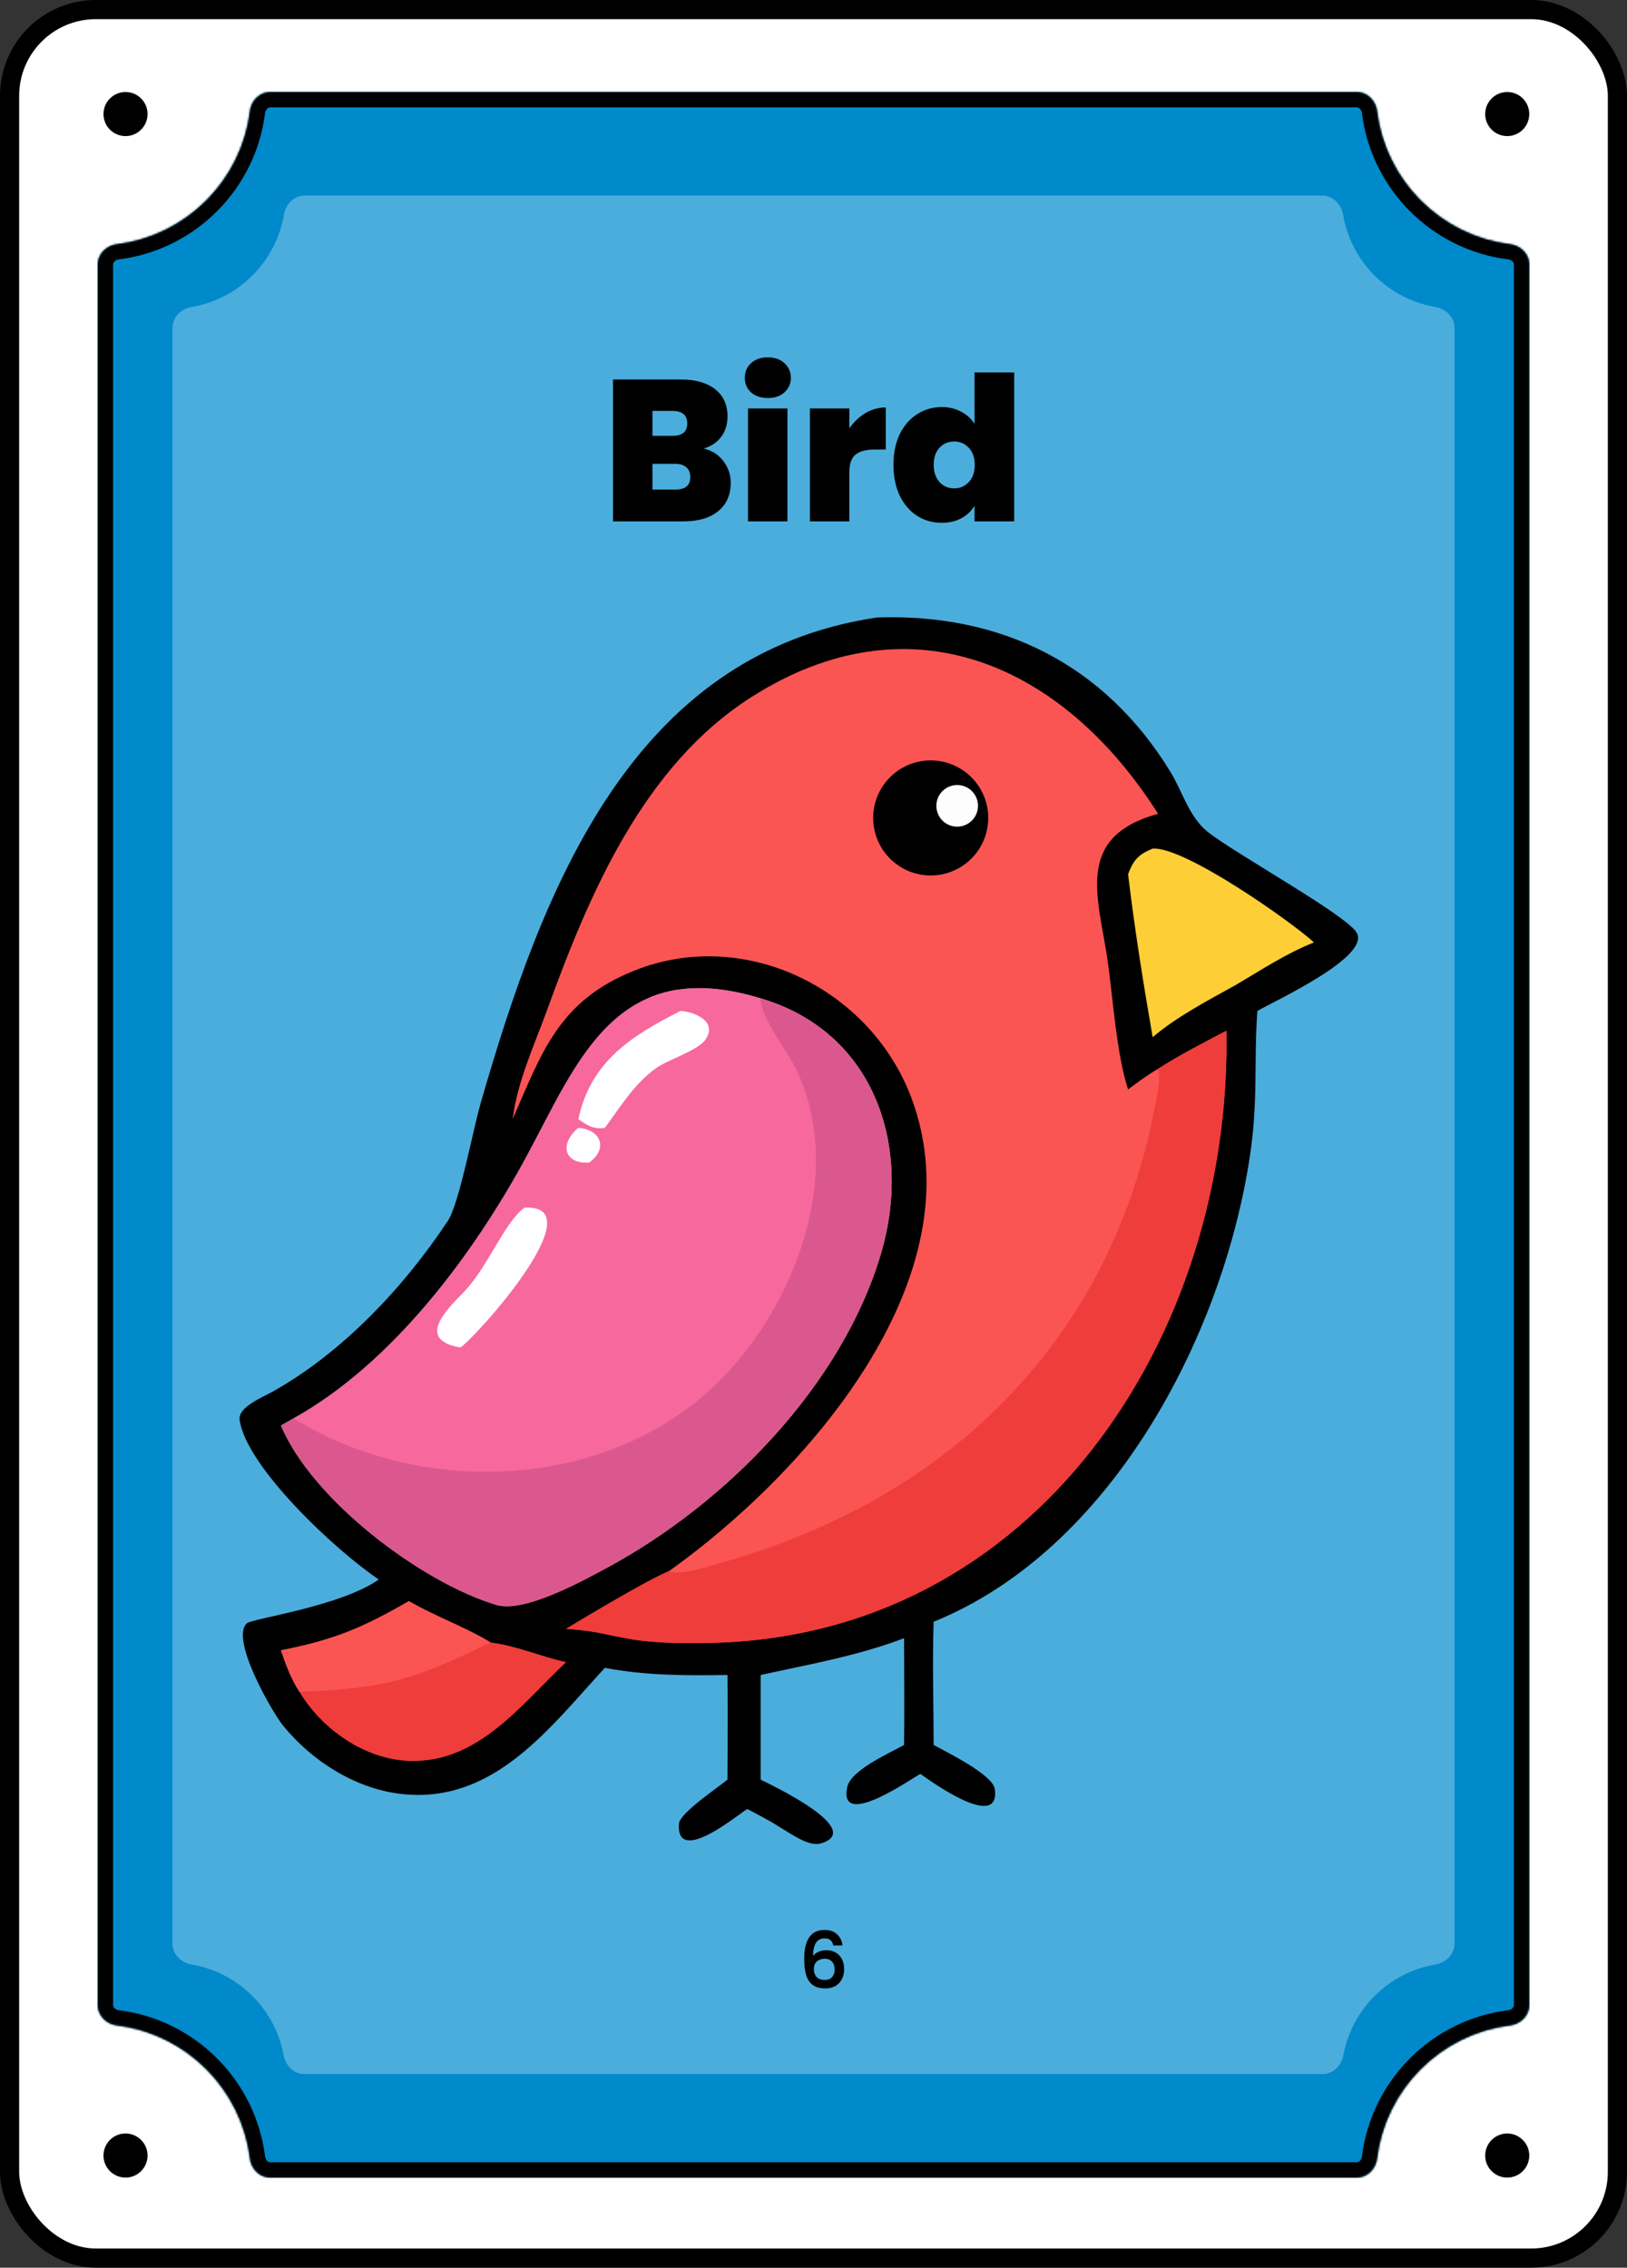<svg width="849" height="1183" viewBox="0 0 849 1183" fill="none" xmlns="http://www.w3.org/2000/svg">
<rect x="0" y="0" width="849" height="1183" fill="#333333" stroke="none"/>
<rect x="5" y="5" width="839" height="1173" rx="45" fill="white"/>
<rect x="5" y="5" width="839" height="1173" rx="45" stroke="black" stroke-width="10"/>
<circle cx="786.5" cy="1124.5" r="11.5" fill="black"/>
<circle cx="786.5" cy="59.5" r="11.5" fill="black"/>
<path d="M77 1124.5C77 1130.85 71.851 1136 65.5 1136C59.149 1136 54 1130.85 54 1124.5C54 1118.15 59.149 1113 65.5 1113C71.851 1113 77 1118.15 77 1124.5Z" fill="black"/>
<path d="M77 59.5C77 65.851 71.851 71 65.5 71C59.149 71 54 65.851 54 59.5C54 53.149 59.149 48 65.5 48C71.851 48 77 53.149 77 59.5Z" fill="black"/>
<mask id="path-6-inside-1_1_4132" fill="white">
<path d="M708 48C713.523 48 717.934 52.5 718.616 57.98C723.122 94.183 751.817 122.878 788.02 127.384C793.5 128.066 798 132.477 798 138V1046C798 1051.52 793.5 1055.93 788.02 1056.62C751.817 1061.12 723.122 1089.82 718.616 1126.02C717.934 1131.5 713.523 1136 708 1136H141C135.477 1136 131.066 1131.5 130.384 1126.02C125.878 1089.82 97.183 1061.12 60.98 1056.62C55.5 1055.93 51 1051.52 51 1046V138C51 132.477 55.5 128.066 60.98 127.384C97.183 122.878 125.878 94.183 130.384 57.98C131.066 52.5 135.477 48 141 48H708Z"/>
</mask>
<path d="M708 48C713.523 48 717.934 52.5 718.616 57.98C723.122 94.183 751.817 122.878 788.02 127.384C793.5 128.066 798 132.477 798 138V1046C798 1051.52 793.5 1055.93 788.02 1056.62C751.817 1061.12 723.122 1089.82 718.616 1126.02C717.934 1131.5 713.523 1136 708 1136H141C135.477 1136 131.066 1131.5 130.384 1126.02C125.878 1089.82 97.183 1061.12 60.98 1056.62C55.5 1055.93 51 1051.52 51 1046V138C51 132.477 55.5 128.066 60.98 127.384C97.183 122.878 125.878 94.183 130.384 57.98C131.066 52.5 135.477 48 141 48H708Z" fill="#0089CB"/>
<path d="M130.384 1126.02L138.322 1125.03L130.384 1126.02ZM718.616 1126.02L710.678 1125.03L718.616 1126.02ZM788.02 1056.62L789.008 1064.56L788.02 1056.62ZM718.616 57.98L726.555 56.992L718.616 57.98ZM718.616 57.98L710.678 58.968C715.635 98.806 747.194 130.365 787.032 135.322L788.02 127.384L789.008 119.445C756.44 115.392 730.608 89.56 726.555 56.992L718.616 57.98ZM798 138H790V1046H798H806V138H798ZM788.02 1056.62L787.032 1048.68C747.194 1053.64 715.635 1085.19 710.678 1125.03L718.616 1126.02L726.555 1127.01C730.608 1094.44 756.44 1068.61 789.008 1064.56L788.02 1056.62ZM708 1136V1128H141V1136V1144H708V1136ZM130.384 1126.02L138.322 1125.03C133.365 1085.19 101.806 1053.64 61.968 1048.68L60.98 1056.62L59.992 1064.56C92.56 1068.61 118.392 1094.44 122.445 1127.01L130.384 1126.02ZM51 1046H59V138H51H43V1046H51ZM60.98 127.384L61.968 135.322C101.806 130.365 133.365 98.806 138.322 58.968L130.384 57.98L122.445 56.992C118.392 89.56 92.56 115.392 59.992 119.445L60.98 127.384ZM141 48V56H708V48V40H141V48ZM130.384 57.98L138.322 58.968C138.438 58.039 138.872 57.231 139.427 56.696C139.954 56.189 140.494 56 141 56V48V40C130.84 40 123.547 48.133 122.445 56.992L130.384 57.98ZM51 138H59C59 137.494 59.189 136.954 59.696 136.427C60.231 135.872 61.039 135.438 61.968 135.322L60.98 127.384L59.992 119.445C51.133 120.547 43 127.84 43 138H51ZM60.98 1056.62L61.968 1048.68C61.039 1048.56 60.231 1048.13 59.696 1047.57C59.189 1047.05 59 1046.51 59 1046H51H43C43 1056.16 51.133 1063.45 59.992 1064.56L60.98 1056.62ZM141 1136V1128C140.494 1128 139.954 1127.81 139.427 1127.3C138.872 1126.77 138.438 1125.96 138.322 1125.03L130.384 1126.02L122.445 1127.01C123.547 1135.87 130.84 1144 141 1144V1136ZM718.616 1126.02L710.678 1125.03C710.562 1125.96 710.128 1126.77 709.573 1127.3C709.046 1127.81 708.506 1128 708 1128V1136V1144C718.16 1144 725.453 1135.87 726.555 1127.01L718.616 1126.02ZM798 1046H790C790 1046.51 789.811 1047.05 789.304 1047.57C788.769 1048.13 787.961 1048.56 787.032 1048.68L788.02 1056.62L789.008 1064.56C797.867 1063.45 806 1056.16 806 1046H798ZM788.02 127.384L787.032 135.322C787.961 135.438 788.769 135.872 789.304 136.427C789.811 136.954 790 137.494 790 138H798H806C806 127.84 797.867 120.547 789.008 119.445L788.02 127.384ZM718.616 57.98L726.555 56.992C725.453 48.133 718.16 40 708 40V48V56C708.506 56 709.046 56.189 709.573 56.696C710.128 57.231 710.562 58.039 710.678 58.968L718.616 57.98Z" fill="black" mask="url(#path-6-inside-1_1_4132)"/>
<path d="M690 102C695.523 102 699.911 106.512 700.837 111.957C705.019 136.563 724.437 155.981 749.043 160.163C754.488 161.089 759 165.477 759 171V1014C759 1019.52 754.488 1023.91 749.043 1024.84C724.711 1028.97 705.454 1048 700.984 1072.22C699.993 1077.59 695.633 1082 690.175 1082H158.825C153.367 1082 149.007 1077.59 148.016 1072.22C143.546 1048 124.288 1028.97 99.957 1024.84C94.512 1023.91 90 1019.52 90 1014V171C90 165.477 94.512 161.089 99.957 160.163C124.563 155.981 143.981 136.563 148.163 111.957C149.089 106.512 153.477 102 159 102H690Z" fill="#4BADDC"/>
<mask id="path-9-outside-2_1_4132" maskUnits="userSpaceOnUse" x="419" y="1006" width="22" height="32" fill="black">
<rect fill="white" x="419" y="1006" width="22" height="32"/>
<path d="M435.08 1014.6C434.787 1013.37 434.253 1012.45 433.48 1011.84C432.707 1011.23 431.627 1010.92 430.24 1010.92C428.133 1010.92 426.56 1011.73 425.52 1013.36C424.48 1014.96 423.933 1017.63 423.88 1021.36C424.573 1020.19 425.587 1019.28 426.92 1018.64C428.253 1018 429.693 1017.68 431.24 1017.68C433 1017.68 434.547 1018.07 435.88 1018.84C437.24 1019.59 438.293 1020.68 439.04 1022.12C439.813 1023.56 440.2 1025.28 440.2 1027.28C440.2 1029.15 439.827 1030.81 439.08 1032.28C438.36 1033.75 437.28 1034.91 435.84 1035.76C434.4 1036.59 432.667 1037 430.64 1037C427.893 1037 425.733 1036.4 424.16 1035.2C422.613 1033.97 421.52 1032.25 420.88 1030.04C420.267 1027.83 419.96 1025.07 419.96 1021.76C419.96 1012 423.4 1007.12 430.28 1007.12C432.947 1007.12 435.04 1007.84 436.56 1009.28C438.107 1010.72 439.013 1012.49 439.28 1014.6H435.08ZM430.24 1021.52C428.613 1021.52 427.227 1022.01 426.08 1023C424.96 1023.96 424.4 1025.36 424.4 1027.2C424.4 1029.04 424.92 1030.51 425.96 1031.6C427.027 1032.67 428.507 1033.2 430.4 1033.2C432.08 1033.2 433.4 1032.68 434.36 1031.64C435.347 1030.6 435.84 1029.21 435.84 1027.48C435.84 1025.67 435.36 1024.23 434.4 1023.16C433.467 1022.07 432.08 1021.52 430.24 1021.52Z"/>
</mask>
<path d="M435.08 1014.6C434.787 1013.37 434.253 1012.45 433.48 1011.84C432.707 1011.23 431.627 1010.92 430.24 1010.92C428.133 1010.92 426.56 1011.73 425.52 1013.36C424.48 1014.96 423.933 1017.63 423.88 1021.36C424.573 1020.19 425.587 1019.28 426.92 1018.64C428.253 1018 429.693 1017.68 431.24 1017.68C433 1017.68 434.547 1018.07 435.88 1018.84C437.24 1019.59 438.293 1020.68 439.04 1022.12C439.813 1023.56 440.2 1025.28 440.2 1027.28C440.2 1029.15 439.827 1030.81 439.08 1032.28C438.36 1033.75 437.28 1034.91 435.84 1035.76C434.4 1036.59 432.667 1037 430.64 1037C427.893 1037 425.733 1036.4 424.16 1035.2C422.613 1033.97 421.52 1032.25 420.88 1030.04C420.267 1027.83 419.96 1025.07 419.96 1021.76C419.96 1012 423.4 1007.12 430.28 1007.12C432.947 1007.12 435.04 1007.84 436.56 1009.28C438.107 1010.72 439.013 1012.49 439.28 1014.6H435.08ZM430.24 1021.52C428.613 1021.52 427.227 1022.01 426.08 1023C424.96 1023.96 424.4 1025.36 424.4 1027.2C424.4 1029.04 424.92 1030.51 425.96 1031.6C427.027 1032.67 428.507 1033.2 430.4 1033.2C432.08 1033.2 433.4 1032.68 434.36 1031.64C435.347 1030.6 435.84 1029.21 435.84 1027.48C435.84 1025.67 435.36 1024.23 434.4 1023.16C433.467 1022.07 432.08 1021.52 430.24 1021.52Z" fill="black"/>
<path d="M435.08 1014.6L434.788 1014.67L434.843 1014.9H435.08V1014.6ZM433.48 1011.84L433.666 1011.6L433.48 1011.84ZM425.52 1013.36L425.772 1013.52L425.773 1013.52L425.52 1013.36ZM423.88 1021.36L423.58 1021.36L423.564 1022.48L424.138 1021.51L423.88 1021.36ZM435.88 1018.84L435.729 1019.1L435.736 1019.1L435.88 1018.84ZM439.04 1022.12L438.774 1022.26L438.776 1022.26L439.04 1022.12ZM439.08 1032.28L438.813 1032.14L438.811 1032.15L439.08 1032.28ZM435.84 1035.76L435.989 1036.02L435.993 1036.02L435.84 1035.76ZM424.16 1035.2L423.974 1035.44L423.978 1035.44L424.16 1035.2ZM420.88 1030.04L420.591 1030.12L420.592 1030.12L420.88 1030.04ZM436.56 1009.28L436.354 1009.5L436.356 1009.5L436.56 1009.28ZM439.28 1014.6V1014.9H439.62L439.578 1014.56L439.28 1014.6ZM426.08 1023L426.275 1023.23L426.276 1023.23L426.08 1023ZM425.96 1031.6L425.743 1031.81L425.748 1031.81L425.96 1031.6ZM434.36 1031.64L434.142 1031.43L434.14 1031.44L434.36 1031.64ZM434.4 1023.16L434.172 1023.35L434.177 1023.36L434.4 1023.16ZM435.08 1014.6L435.372 1014.53C435.067 1013.26 434.506 1012.27 433.666 1011.6L433.48 1011.84L433.294 1012.08C434.001 1012.64 434.506 1013.49 434.788 1014.67L435.08 1014.6ZM433.48 1011.84L433.666 1011.6C432.822 1010.94 431.667 1010.62 430.24 1010.62V1010.92V1011.22C431.586 1011.22 432.591 1011.52 433.294 1012.08L433.48 1011.84ZM430.24 1010.92V1010.62C428.042 1010.62 426.368 1011.48 425.267 1013.2L425.52 1013.36L425.773 1013.52C426.752 1011.99 428.225 1011.22 430.24 1011.22V1010.92ZM425.52 1013.36L425.268 1013.2C424.18 1014.87 423.634 1017.61 423.58 1021.36L423.88 1021.36L424.18 1021.36C424.233 1017.64 424.78 1015.05 425.772 1013.52L425.52 1013.36ZM423.88 1021.36L424.138 1021.51C424.799 1020.39 425.765 1019.53 427.05 1018.91L426.92 1018.64L426.79 1018.37C425.408 1019.03 424.348 1019.98 423.622 1021.21L423.88 1021.36ZM426.92 1018.64L427.05 1018.91C428.341 1018.29 429.736 1017.98 431.24 1017.98V1017.68V1017.38C429.651 1017.38 428.166 1017.71 426.79 1018.37L426.92 1018.64ZM431.24 1017.68V1017.98C432.955 1017.98 434.448 1018.36 435.729 1019.1L435.88 1018.84L436.031 1018.58C434.645 1017.78 433.045 1017.38 431.24 1017.38V1017.68ZM435.88 1018.84L435.736 1019.1C437.041 1019.82 438.053 1020.87 438.774 1022.26L439.04 1022.12L439.306 1021.98C438.534 1020.49 437.439 1019.35 436.024 1018.58L435.88 1018.84ZM439.04 1022.12L438.776 1022.26C439.521 1023.65 439.9 1025.32 439.9 1027.28H440.2H440.5C440.5 1025.24 440.106 1023.47 439.304 1021.98L439.04 1022.12ZM440.2 1027.28H439.9C439.9 1029.11 439.535 1030.72 438.813 1032.14L439.08 1032.28L439.347 1032.42C440.118 1030.9 440.5 1029.19 440.5 1027.28H440.2ZM439.08 1032.28L438.811 1032.15C438.117 1033.56 437.078 1034.68 435.687 1035.5L435.84 1035.76L435.993 1036.02C437.482 1035.14 438.603 1033.93 439.349 1032.41L439.08 1032.28ZM435.84 1035.76L435.691 1035.5C434.305 1036.3 432.626 1036.7 430.64 1036.7V1037V1037.3C432.708 1037.3 434.495 1036.88 435.989 1036.02L435.84 1035.76ZM430.64 1037V1036.7C427.934 1036.7 425.846 1036.11 424.342 1034.96L424.16 1035.2L423.978 1035.44C425.621 1036.69 427.853 1037.3 430.64 1037.3V1037ZM424.16 1035.2L424.346 1034.96C422.856 1033.78 421.794 1032.12 421.168 1029.96L420.88 1030.04L420.592 1030.12C421.246 1032.39 422.37 1034.16 423.974 1035.44L424.16 1035.2ZM420.88 1030.04L421.169 1029.96C420.565 1027.78 420.26 1025.05 420.26 1021.76H419.96H419.66C419.66 1025.08 419.968 1027.87 420.591 1030.12L420.88 1030.04ZM419.96 1021.76H420.26C420.26 1016.91 421.117 1013.32 422.785 1010.95C424.44 1008.61 426.92 1007.42 430.28 1007.42V1007.12V1006.82C426.76 1006.82 424.08 1008.07 422.295 1010.61C420.523 1013.12 419.66 1016.85 419.66 1021.76H419.96ZM430.28 1007.12V1007.42C432.892 1007.42 434.903 1008.12 436.354 1009.5L436.56 1009.28L436.766 1009.06C435.177 1007.56 433.002 1006.82 430.28 1006.82V1007.12ZM436.56 1009.28L436.356 1009.5C437.851 1010.89 438.724 1012.6 438.982 1014.64L439.28 1014.6L439.578 1014.56C439.302 1012.39 438.363 1010.55 436.764 1009.06L436.56 1009.28ZM439.28 1014.6V1014.3H435.08V1014.6V1014.9H439.28V1014.6ZM430.24 1021.52V1021.22C428.547 1021.22 427.09 1021.74 425.884 1022.77L426.08 1023L426.276 1023.23C427.364 1022.29 428.679 1021.82 430.24 1021.82V1021.52ZM426.08 1023L425.885 1022.77C424.682 1023.8 424.1 1025.3 424.1 1027.2H424.4H424.7C424.7 1025.42 425.238 1024.12 426.275 1023.23L426.08 1023ZM424.4 1027.2H424.1C424.1 1029.1 424.638 1030.65 425.743 1031.81L425.96 1031.6L426.177 1031.39C425.202 1030.37 424.7 1028.98 424.7 1027.2H424.4ZM425.96 1031.6L425.748 1031.81C426.884 1032.95 428.449 1033.5 430.4 1033.5V1033.2V1032.9C428.565 1032.9 427.169 1032.38 426.172 1031.39L425.96 1031.6ZM430.4 1033.2V1033.5C432.147 1033.5 433.553 1032.96 434.58 1031.84L434.36 1031.64L434.14 1031.44C433.247 1032.4 432.013 1032.9 430.4 1032.9V1033.2ZM434.36 1031.64L434.578 1031.85C435.628 1030.74 436.14 1029.27 436.14 1027.48H435.84H435.54C435.54 1029.15 435.065 1030.46 434.142 1031.43L434.36 1031.64ZM435.84 1027.48H436.14C436.14 1025.61 435.645 1024.09 434.623 1022.96L434.4 1023.16L434.177 1023.36C435.075 1024.36 435.54 1025.72 435.54 1027.48H435.84ZM434.4 1023.16L434.628 1022.97C433.623 1021.79 432.141 1021.22 430.24 1021.22V1021.52V1021.82C432.019 1021.82 433.311 1022.35 434.172 1023.35L434.4 1023.16Z" fill="black" mask="url(#path-9-outside-2_1_4132)"/>
<path d="M367.13 233.99C371.47 234.97 374.9 237.14 377.42 240.5C380.01 243.79 381.305 247.57 381.305 251.84C381.305 258.14 379.135 263.075 374.795 266.645C370.455 270.215 364.365 272 356.525 272H319.88V197.975H355.37C362.93 197.975 368.845 199.655 373.115 203.015C377.455 206.375 379.625 211.1 379.625 217.19C379.625 221.53 378.47 225.17 376.16 228.11C373.92 230.98 370.91 232.94 367.13 233.99ZM340.46 227.375H350.855C356.035 227.375 358.625 225.24 358.625 220.97C358.625 216.56 356.035 214.355 350.855 214.355H340.46V227.375ZM352.43 255.41C357.61 255.41 360.2 253.24 360.2 248.9C360.2 246.66 359.5 244.945 358.1 243.755C356.77 242.565 354.845 241.97 352.325 241.97H340.46V255.41H352.43ZM400.719 207.635C397.079 207.635 394.139 206.655 391.899 204.695C389.729 202.665 388.644 200.145 388.644 197.135C388.644 194.055 389.729 191.5 391.899 189.47C394.139 187.44 397.079 186.425 400.719 186.425C404.289 186.425 407.159 187.44 409.329 189.47C411.569 191.5 412.689 194.055 412.689 197.135C412.689 200.145 411.569 202.665 409.329 204.695C407.159 206.655 404.289 207.635 400.719 207.635ZM410.904 213.095V272H390.324V213.095H410.904ZM443.204 223.49C445.514 220.13 448.314 217.47 451.604 215.51C454.894 213.55 458.429 212.57 462.209 212.57V234.515H456.434C451.954 234.515 448.629 235.39 446.459 237.14C444.289 238.89 443.204 241.935 443.204 246.275V272H422.624V213.095H443.204V223.49ZM466.227 242.495C466.227 236.405 467.312 231.085 469.482 226.535C471.722 221.985 474.767 218.485 478.617 216.035C482.467 213.585 486.737 212.36 491.427 212.36C495.207 212.36 498.567 213.165 501.507 214.775C504.517 216.315 506.862 218.45 508.542 221.18V194.3H529.227V272H508.542V263.81C506.932 266.54 504.657 268.71 501.717 270.32C498.777 271.93 495.312 272.735 491.322 272.735C486.632 272.735 482.362 271.51 478.512 269.06C474.732 266.61 471.722 263.11 469.482 258.56C467.312 253.94 466.227 248.585 466.227 242.495ZM508.647 242.495C508.647 238.715 507.597 235.74 505.497 233.57C503.467 231.4 500.947 230.315 497.937 230.315C494.857 230.315 492.302 231.4 490.272 233.57C488.242 235.67 487.227 238.645 487.227 242.495C487.227 246.275 488.242 249.285 490.272 251.525C492.302 253.695 494.857 254.78 497.937 254.78C500.947 254.78 503.467 253.695 505.497 251.525C507.597 249.355 508.647 246.345 508.647 242.495Z" fill="black"/>
<rect x="221.071" y="692.81" width="88.631" height="29.741" transform="rotate(-55.095 221.071 692.81)" fill="white"/>
<rect x="279.652" y="605.481" width="115.117" height="45.774" transform="rotate(-55.095 279.652 605.481)" fill="white"/>
<path d="M457.669 322.129C522.017 319.917 576.098 346.101 610.739 402.635C617.033 412.909 620.513 426.264 630.176 433.947C644.578 445.399 701.577 476.729 707.803 486.349C715.926 498.906 664.749 522.353 656.107 527.398C654.182 555.442 656.659 574.046 652.115 603.837C637.79 697.705 579.461 808.664 487.192 846.036C486.476 867.361 487.158 888.954 487.192 910.307C494.053 914.12 518.149 925.798 519.117 933.369C521.98 955.734 484.631 928.479 480.302 925.406C476.989 926.856 437.402 955.098 442.067 932.406C443.934 923.336 464.268 914.546 471.766 910.307C471.978 891.746 471.809 873.176 471.766 854.613C447.09 863.961 422.544 868.169 396.934 873.806V928.411C399.352 929.707 452.869 954.438 428.215 961.707C421.945 963.555 412.107 956.19 406.8 953.117C401.383 949.65 395.635 946.728 389.958 943.714C386.447 945.562 352.639 974.029 354.287 951.383C354.688 945.839 374.501 932.659 379.604 928.411C379.666 910.214 379.857 892.002 379.604 873.806C358.106 874.142 336.834 874.133 315.635 870.079C287.088 901.008 258.275 940.508 210.866 936.022C186.3 933.699 163.291 919.171 147.828 900.366C142.058 893.347 119.846 854.764 128.852 846.832C131.726 844.302 177.834 838.014 197.635 823.986C174.348 808.279 128.241 764.777 125.042 740.648C124.168 734.052 137.097 728.872 142.008 726.135C178.568 705.76 210.821 671.502 233.719 636.861C239.633 627.914 246.732 589.645 250.925 575.132C283.065 463.889 329.519 341.094 457.669 322.129ZM146.622 743.668C162.874 782.388 219.616 825.374 258.959 837.23C273.392 841.581 303.452 825.001 316.61 817.92C378.66 784.541 439.183 722.982 459.638 654.188C476.245 598.33 456.552 538.461 396.934 520.829C321.59 497.743 301.409 553.906 274.886 603.038C247.251 654.231 204.851 711.184 153.191 739.92L146.622 743.668Z" fill="black"/>
<path d="M267.508 583.796C269.973 564.121 278.89 545.048 285.61 526.556C307.496 466.317 335.63 399.778 391.806 363.835C474.718 310.785 554.742 346.351 604.309 424.528L601.604 425.345C560.518 437.976 573.525 469.535 578.011 501.34C580.843 521.434 582.62 549.738 588.649 568.363C593.773 564.454 598.741 560.848 604.309 557.574C615.913 550.145 627.779 544.111 639.947 537.712C642.847 697.227 540.3 854.051 369.972 857.065C356.619 857.3 342.171 857.303 328.994 855.063C314.074 852.527 313.698 851.133 295.408 849.701C306.555 843.015 337.71 824.322 349.02 819.67C419.693 769.396 511.244 666.973 475.462 572.427C454.007 515.742 388.736 483.539 331.36 506.209C291.373 522.008 282.703 549.297 267.508 583.796Z" fill="#FA5553"/>
<path d="M604.309 557.574C615.912 550.145 627.778 544.11 639.946 537.712C642.846 697.226 540.3 854.051 369.971 857.065C356.619 857.3 342.171 857.303 328.994 855.063C314.074 852.527 313.697 851.132 295.408 849.701C306.555 843.015 337.709 824.322 349.02 819.669C354.425 822.141 367.664 817.67 373.371 816.115C493.497 783.378 579.035 700.509 602.415 578.381C603.538 572.507 605.916 563.377 604.309 557.574Z" fill="#EF3D3B"/>
<path d="M479.24 397.374C489.798 395.061 500.781 398.605 508 406.649C515.22 414.692 517.555 425.996 514.118 436.242C510.681 446.488 502 454.096 491.393 456.16C475.254 459.301 459.593 448.873 456.264 432.771C452.936 416.672 463.178 400.892 479.24 397.374Z" fill="black"/>
<path d="M495.734 410.184C499.418 408.83 503.549 409.57 506.536 412.119C509.522 414.667 510.901 418.629 510.145 422.479C509.389 426.332 506.616 429.479 502.889 430.71C497.252 432.571 491.168 429.569 489.215 423.966C487.262 418.363 490.165 412.23 495.734 410.184Z" fill="#FEFDFD"/>
<path d="M153.191 739.92C204.851 711.184 247.251 654.231 274.886 603.038C301.409 553.906 321.59 497.743 396.934 520.829C456.552 538.461 476.245 598.33 459.637 654.188C439.182 722.982 378.66 784.541 316.61 817.92C303.452 825.001 273.392 841.581 258.959 837.231C219.615 825.374 162.874 782.388 146.622 743.668L153.191 739.92ZM315.635 588.362C323.762 577.418 331.015 565.284 342.35 557.238C348.925 552.567 364.335 548.097 368.281 542.117C374.467 532.754 362.302 527.811 355.095 527.398C329.019 540.596 308.277 553.909 301.786 583.796C306.173 587.035 310.045 589.358 315.635 588.362ZM240.256 702.962C249.01 696.946 310.912 627.877 273.682 630.024C263.185 637.531 254.733 660.941 241.957 674.078C233.026 683.263 216.842 698.964 240.256 702.962ZM307.475 606.509C317.276 599.293 313.738 589.664 302.514 588.436L301.786 588.362C291.857 596.593 294.14 607.351 307.475 606.509Z" fill="#F7689D"/>
<path d="M396.934 520.829C456.552 538.461 476.245 598.33 459.637 654.188C439.182 722.982 378.66 784.541 316.61 817.92C303.452 825.001 273.392 841.581 258.959 837.231C219.615 825.374 162.874 782.388 146.622 743.668L153.191 739.92C222.464 782.866 323.438 777.368 380.212 715.439C417.003 675.309 440.077 610.149 415.704 558.312C411.224 548.785 396.566 530.52 396.934 520.829Z" fill="#DA588E"/>
<path d="M213.39 835.271C227.182 843.336 242.423 848.55 256.059 856.871C269.167 858.42 282.386 864.241 295.408 867.111C271.89 889.182 249.739 919.738 213.786 918.652C190.575 917.949 167.981 902.267 156.228 882.546C151.789 875.617 149.216 868.724 146.622 860.928C174.324 855.47 188.988 849.312 213.39 835.271Z" fill="#EF3D3B"/>
<path d="M213.39 835.271C227.182 843.336 242.423 848.55 256.059 856.871C216.453 875.709 203.216 880.846 156.228 882.546C151.789 875.617 149.216 868.724 146.622 860.928C174.324 855.47 188.988 849.312 213.39 835.271Z" fill="#FA5553"/>
<path d="M601.486 442.693C618.186 441.555 674.167 481.039 685.657 491.656C671.49 497.2 658.297 505.937 645.191 513.635C630.388 521.915 614.459 530.088 601.486 541.078C596.559 512.845 592.064 484.501 588.648 456.04L589.352 454.312C592.048 447.756 595.056 445.377 601.486 442.693Z" fill="#FECE37"/>
</svg>
